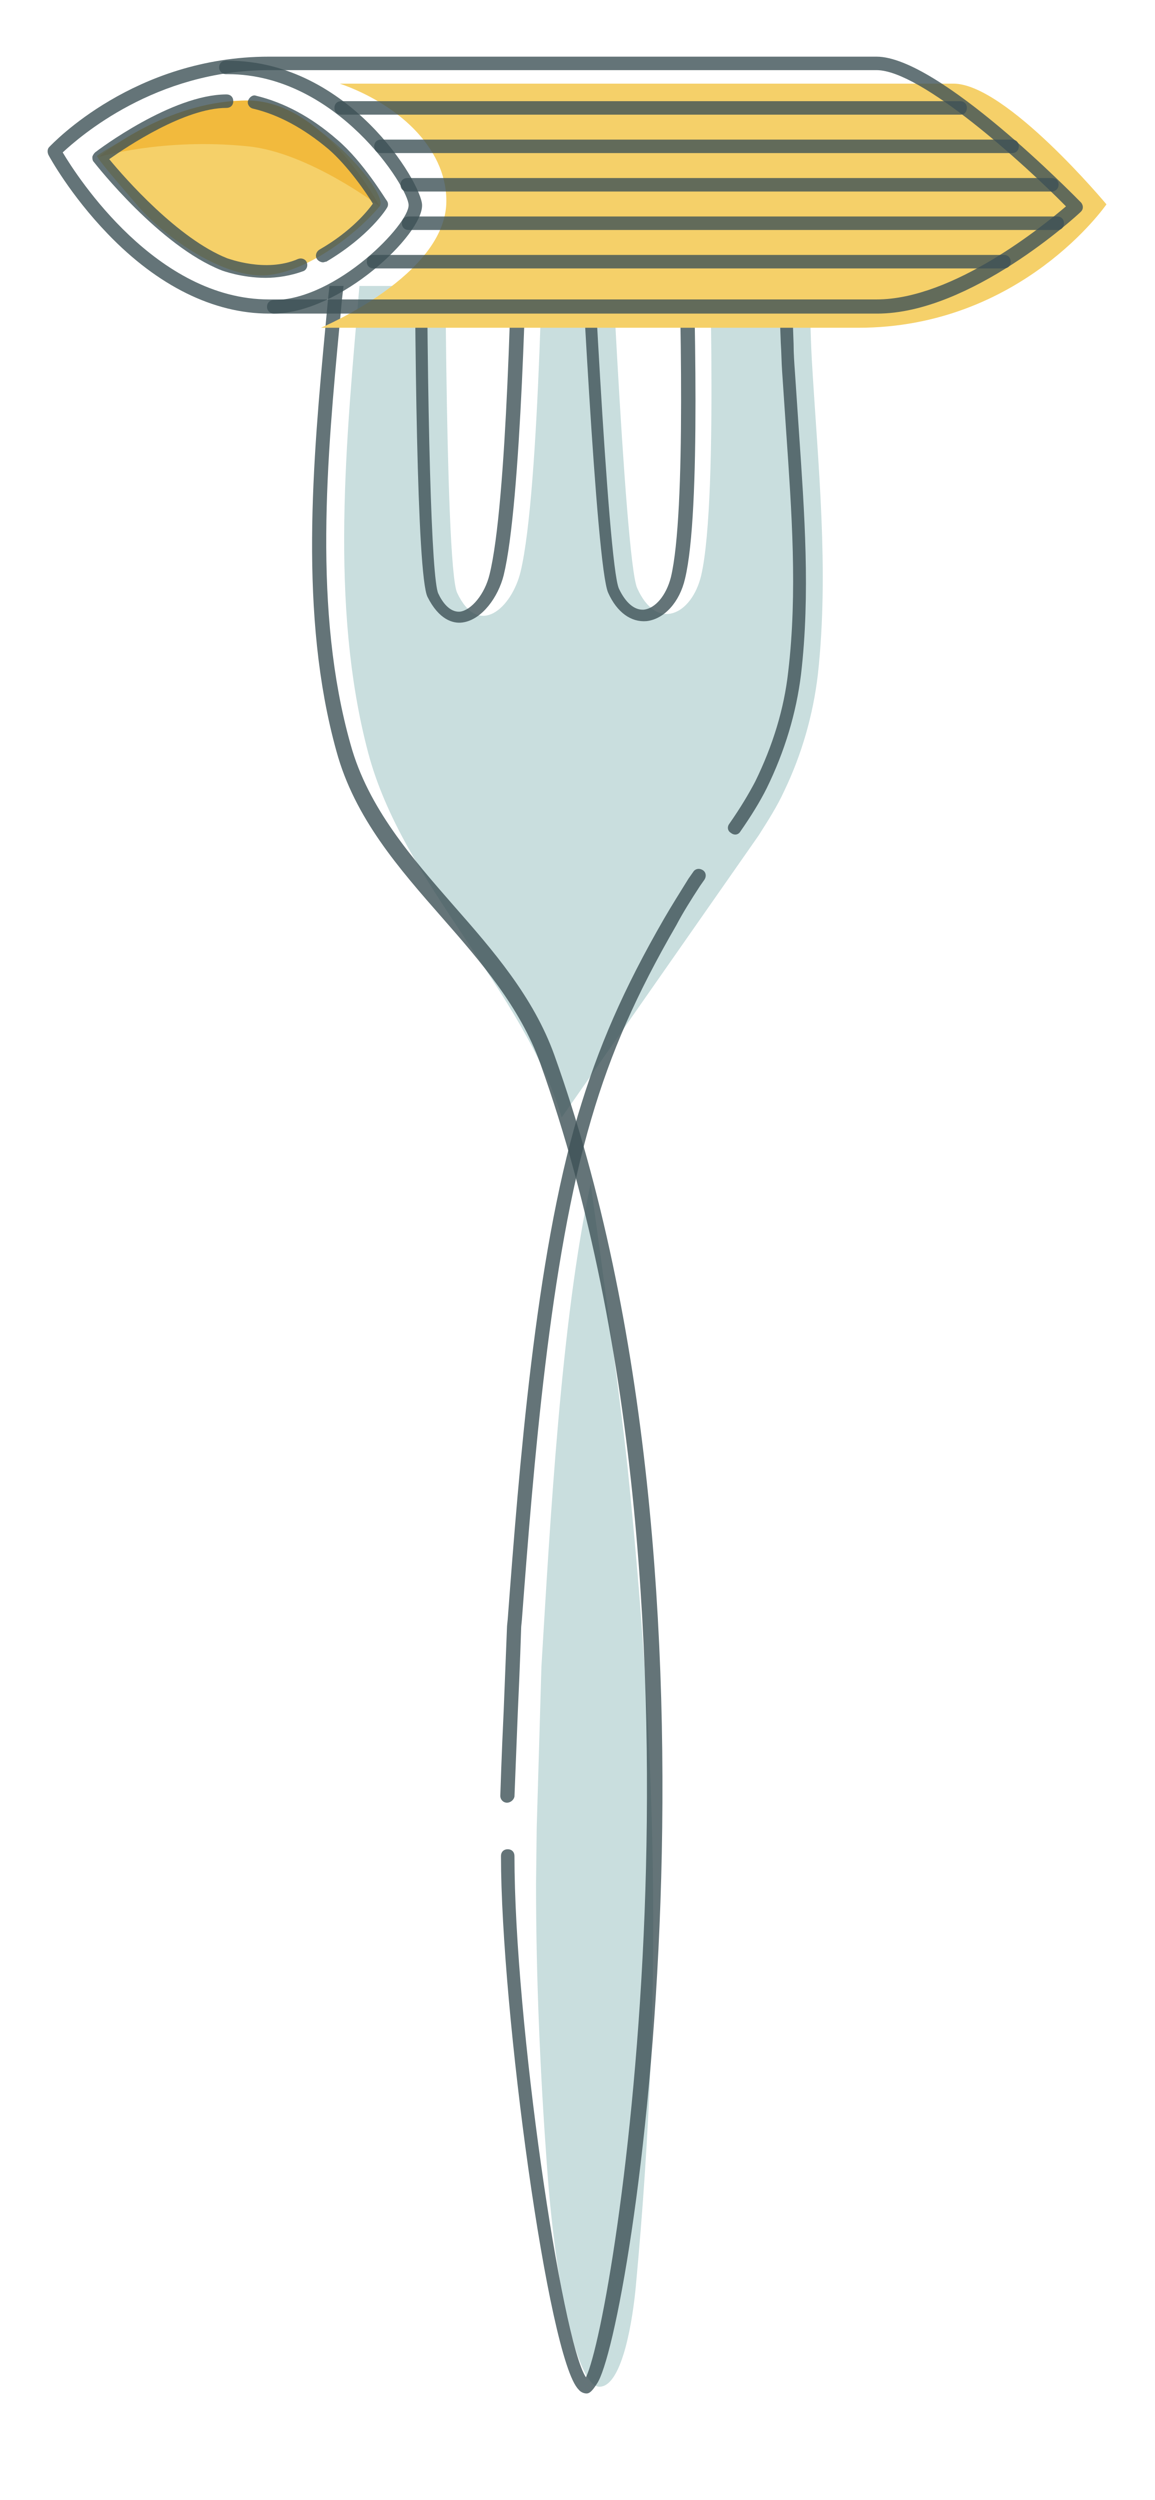 <?xml version="1.0" encoding="utf-8"?>
<!-- Generator: Adobe Illustrator 23.0.1, SVG Export Plug-In . SVG Version: 6.00 Build 0)  -->
<svg version="1.1" id="圖層_1" xmlns="http://www.w3.org/2000/svg" xmlns:xlink="http://www.w3.org/1999/xlink" x="0px" y="0px"
	 viewBox="0 0 171.3 370.7" style="enable-background:new 0 0 171.3 370.7;" xml:space="preserve">
<style type="text/css">
	.st0{clip-path:url(#SVGID_2_);}
	.st1{opacity:0.8;fill:#BCD6D6;enable-background:new    ;}
	.st2{opacity:0.8;fill:#3E5256;enable-background:new    ;}
	.st3{fill:#F5D069;}
	.st4{fill:#F2BA3D;}
</style>
<g>
	<g>
		<g>
			<defs>
				<rect id="SVGID_1_" x="42" y="42.4" width="94.1" height="319.9"/>
			</defs>
			<clipPath id="SVGID_2_">
				<use xlink:href="#SVGID_1_"  style="overflow:visible;"/>
			</clipPath>
			<g class="st0">
				<path class="st1" d="M79.5,279.3c0,13.9,0.6,27.8,1.6,41.6c0.4,5.7,1,11.4,1.9,17c0.7,4.4,3,16,5.9,16c3.5,0,5-10.5,5.4-14.9
					c4.2-45,2.9-81.1-1.2-121.2c-1.1-10.7-5.5-42.3-5.5-42.3c-4.4,20.3-6,50.1-7.3,71.6c0,0-0.7,23.8-0.7,23.9"/>
				<path class="st1" d="M83.3,165.7c-5.6-18.8-23.6-34.8-28.7-54.1c-5.8-21.9-3.2-46.7-1.3-69.1C54.2,32,56.6,26.7,66,22.8
					c0,0.5-0.1,61.1,1.8,65.1c3.2,6.8,8.1,2.2,9.4-3.1c2.9-12,3.4-54.5,3.6-62.8c3.1,0,6.1,0,9.2,0c0,0.4,2.6,61,4.5,65.2
					c2.9,6.5,8.1,4,9.5-1.9c2.7-11.8,1-54.4,0.9-62.8c5.5,0.7,9.9,3.1,12.4,8.5c3.1,6.7,2.7,15.1,3.1,22.3
					c0.9,15.5,2.6,31.2,0.9,46.7c-0.7,6-2.4,11.9-5,17.3c-1,2.2-2.4,4.4-3.8,6.6L83.3,165.7z"/>
				<path class="st2" d="M87,354.9c-0.4,0-0.9-0.2-1.2-0.6c-4.5-4.5-11.5-56.4-11.5-79.1c0-0.6,0.4-1,1-1h0c0.6,0,1,0.4,1,1
					c0,24.5,7,71.9,10.6,77.3c2.2-4.5,7.3-32.6,8.7-68.9c1.3-34.2-0.4-83.8-15.5-126c-3-8.3-8.8-15-14.5-21.5
					c-6.4-7.3-13-14.8-15.7-24.7c-5.6-20.1-3.5-43.1-1.6-63.3l0.3-3.2c0.9-9.9,3.2-15.7,13.4-19.7c0.3-0.1,0.6-0.1,0.9,0.1
					c0.3,0.2,0.4,0.5,0.4,0.8c0,0,0,0.3,0,0.7c0,35.1,0.7,59.1,1.7,61.2c0.6,1.3,1.7,2.8,3.2,2.7c1.7-0.2,3.7-2.6,4.4-5.5
					c2.6-10.4,3.3-45.7,3.5-57.3l0.1-2.6c0-0.5,0.5-1,1-1c1.9,0,3.9,0,5.8,0l3.4,0c0.5,0,1,0.4,1,1c0.1,2.7,2.7,58.4,4.4,62
					c1,2.1,2.3,3.2,3.7,3.1c1.7-0.2,3.3-2.1,4-4.8c2.3-9.6,1.4-41.4,1-55c-0.1-2.1-0.1-3.8-0.1-4.8c0-0.3,0.1-0.6,0.3-0.8
					c0.2-0.2,0.5-0.3,0.8-0.3c6.4,0.8,10.7,3.6,13.2,8.7c2.6,5.4,2.8,11.6,3,17.6c0,1.4,0.1,2.8,0.2,4.2c0.2,3,0.4,5.9,0.6,8.9
					c0.8,11.8,1.7,24,0.3,35.9c-0.7,5.7-2.4,11.4-5.1,16.9c-1,2-2.3,4.1-3.9,6.4c-0.3,0.5-0.9,0.6-1.4,0.2c-0.5-0.3-0.6-0.9-0.2-1.4
					c1.6-2.3,2.8-4.3,3.8-6.2c2.6-5.3,4.3-10.8,4.9-16.3c1.4-11.8,0.5-23.9-0.3-35.6c-0.2-3-0.4-6-0.6-8.9c-0.1-1.4-0.1-2.8-0.2-4.2
					c-0.2-5.8-0.4-11.8-2.8-16.8c-2.1-4.2-5.4-6.6-10.5-7.4c0,1,0.1,2.2,0.1,3.6c0.4,13.7,1.4,45.6-1,55.5c-0.8,3.5-3.1,6-5.7,6.3
					c-2.3,0.2-4.4-1.3-5.7-4.2c-1.8-3.9-4.2-54.2-4.6-61.9l-2.5,0c-1.6,0-3.2,0-4.8,0l0,1.6c-0.2,11.6-1,47.1-3.6,57.7
					c-0.8,3.2-3.2,6.6-6.1,7c-1.4,0.2-3.5-0.4-5.2-3.8c-1.6-3.3-1.9-39.4-1.9-61.3c-8.1,3.6-9.9,8.4-10.8,17.4l-0.3,3.2
					c-1.9,20.1-4,42.8,1.6,62.6c2.6,9.4,9.1,16.8,15.3,23.9c5.8,6.6,11.8,13.5,14.9,22.1c28.5,79.5,11.4,189.9,6.3,197.1
					C87.8,354.6,87.4,354.9,87,354.9z"/>
				<path class="st2" d="M75.2,267.3C75.2,267.3,75.2,267.3,75.2,267.3c-0.6,0-1-0.5-1-1c0-0.1,0.2-6.4,0.5-12.6
					c0.5-12.6,0.5-12.6,0.5-12.6l0.1-1c1.7-22.6,4.1-53.5,10.4-74.7c3-10.1,6.8-18.8,12.8-29.2c1.1-1.9,2.3-3.8,3.6-5.9l0.7-1
					c0.3-0.5,0.9-0.6,1.4-0.3c0.5,0.3,0.6,0.9,0.3,1.4l-0.7,1c-1.3,2-2.5,3.9-3.5,5.8c-5.9,10.2-9.7,18.8-12.6,28.7
					c-6.2,21-8.6,51.8-10.3,74.3l-0.1,1c0,0.1-0.2,6.3-0.5,12.6c-0.5,12.6-0.5,12.6-0.5,12.6C76.2,266.9,75.7,267.3,75.2,267.3z"/>
			</g>
		</g>
	</g>
	<g>
		<path class="st3" d="M141.4,12.4c-10.7,0-89.1,0-91,0c8.3,2.9,15.8,9.3,15.8,17.4c0,11-18.6,18.8-18.6,18.8c13.6,0,68.1,0,79.7,0
			c24.2,0,36.8-18.3,36.8-18.3S149.2,12.4,141.4,12.4z"/>
		<path class="st3" d="M56.3,30.6C57.9,28.7,46,15,36.9,15c-10.4,0-22.5,8-22.5,8.1c-0.3,0.2,5.8,7.1,6.1,7.5
			c4.1,4.7,12.8,10.8,19.2,10.2C45.7,40.2,52.9,34.7,56.3,30.6z"/>
		<path class="st2" d="M130.1,46.5H39.9c-8.2,0-16.5-4.1-23.9-11.8C10.4,28.9,7.3,23.2,7.2,23C7,22.6,7,22.1,7.3,21.8
			C7.8,21.3,19.9,8.4,39.9,8.4h90.1c9.2,0,29.4,20.7,30.3,21.6c0.2,0.2,0.3,0.5,0.3,0.7c0,0.3-0.1,0.5-0.3,0.7
			C159.7,32,143.9,46.5,130.1,46.5z M9.3,22.6c2.2,3.7,13.9,21.8,30.6,21.8h90.1c11.4,0,24.8-11,28.1-13.8
			c-6.2-6.3-21.5-20.2-28.1-20.2H39.9C23,10.4,11.8,20.3,9.3,22.6z"/>
		<path class="st2" d="M40.6,46.5c-0.5,0-1-0.4-1-1c0-0.6,0.4-1,1-1c9.4-0.1,20.1-11.3,20-14.1c0-2.5-10.6-19.4-26.8-19.4
			c-0.1,0-0.2,0-0.3,0c-0.5,0-1-0.4-1-1c0-0.6,0.4-1,1-1c0.1,0,0.2,0,0.3,0c17.9,0,28.7,18.1,28.8,21.4
			C62.7,34.8,50.5,46.4,40.6,46.5C40.6,46.5,40.6,46.5,40.6,46.5z"/>
		<path class="st2" d="M142.5,17H50.6c-0.6,0-1-0.4-1-1s0.4-1,1-1h91.8c0.6,0,1,0.4,1,1S143,17,142.5,17z"/>
		<path class="st2" d="M150.1,22.7H56.5c-0.6,0-1-0.4-1-1s0.4-1,1-1h93.6c0.6,0,1,0.4,1,1S150.7,22.7,150.1,22.7z"/>
		<path class="st2" d="M156,28.4H60.4c-0.6,0-1-0.4-1-1s0.4-1,1-1H156c0.6,0,1,0.4,1,1S156.5,28.4,156,28.4z"/>
		<path class="st2" d="M156.9,34.1H60.6c-0.6,0-1-0.4-1-1s0.4-1,1-1h96.2c0.6,0,1,0.4,1,1S157.4,34.1,156.9,34.1z"/>
		<path class="st2" d="M148.9,39.8H55.4c-0.6,0-1-0.4-1-1s0.4-1,1-1h93.5c0.6,0,1,0.4,1,1S149.5,39.8,148.9,39.8z"/>
		<path class="st4" d="M14.6,23.3c0,0,9.5-2.9,22.2-1.6c9,0.9,19.5,8.9,19.5,8.9s-8-15.5-19.4-15.7C25.6,14.8,16.2,22,14.6,23.3z"/>
		<path class="st2" d="M39.4,41.2c-3.6,0-6.5-1.1-6.5-1.1c-9.2-3.6-18.6-15.6-19-16.1c-0.2-0.2-0.2-0.5-0.2-0.7s0.2-0.5,0.4-0.7
			c0.5-0.4,11.4-8.6,19.5-8.6c0.6,0,1,0.4,1,1s-0.4,1-1,1c-6.2,0-14.7,5.7-17.4,7.6c2.3,2.8,10.2,11.8,17.5,14.7
			c0.1,0,5.7,2.2,10.5,0.1c0.5-0.2,1.1,0,1.3,0.5s0,1.1-0.5,1.3C43.1,40.9,41.1,41.2,39.4,41.2z"/>
		<path class="st2" d="M47.9,38.9c-0.3,0-0.7-0.2-0.9-0.5c-0.3-0.5-0.1-1.1,0.4-1.4c4.7-2.7,7.1-5.7,7.9-6.8
			c-0.9-1.5-3.7-5.6-6.6-8.1C45,19,41.3,17,37.5,16.1c-0.5-0.1-0.9-0.7-0.7-1.2s0.7-0.9,1.2-0.7c4.1,1,8.1,3.1,12,6.5
			c3.9,3.3,7.2,8.9,7.4,9.1c0.2,0.3,0.2,0.7,0,1c-0.1,0.2-2.6,4.2-9,8C48.2,38.8,48.1,38.9,47.9,38.9z"/>
	</g>
</g>
</svg>
